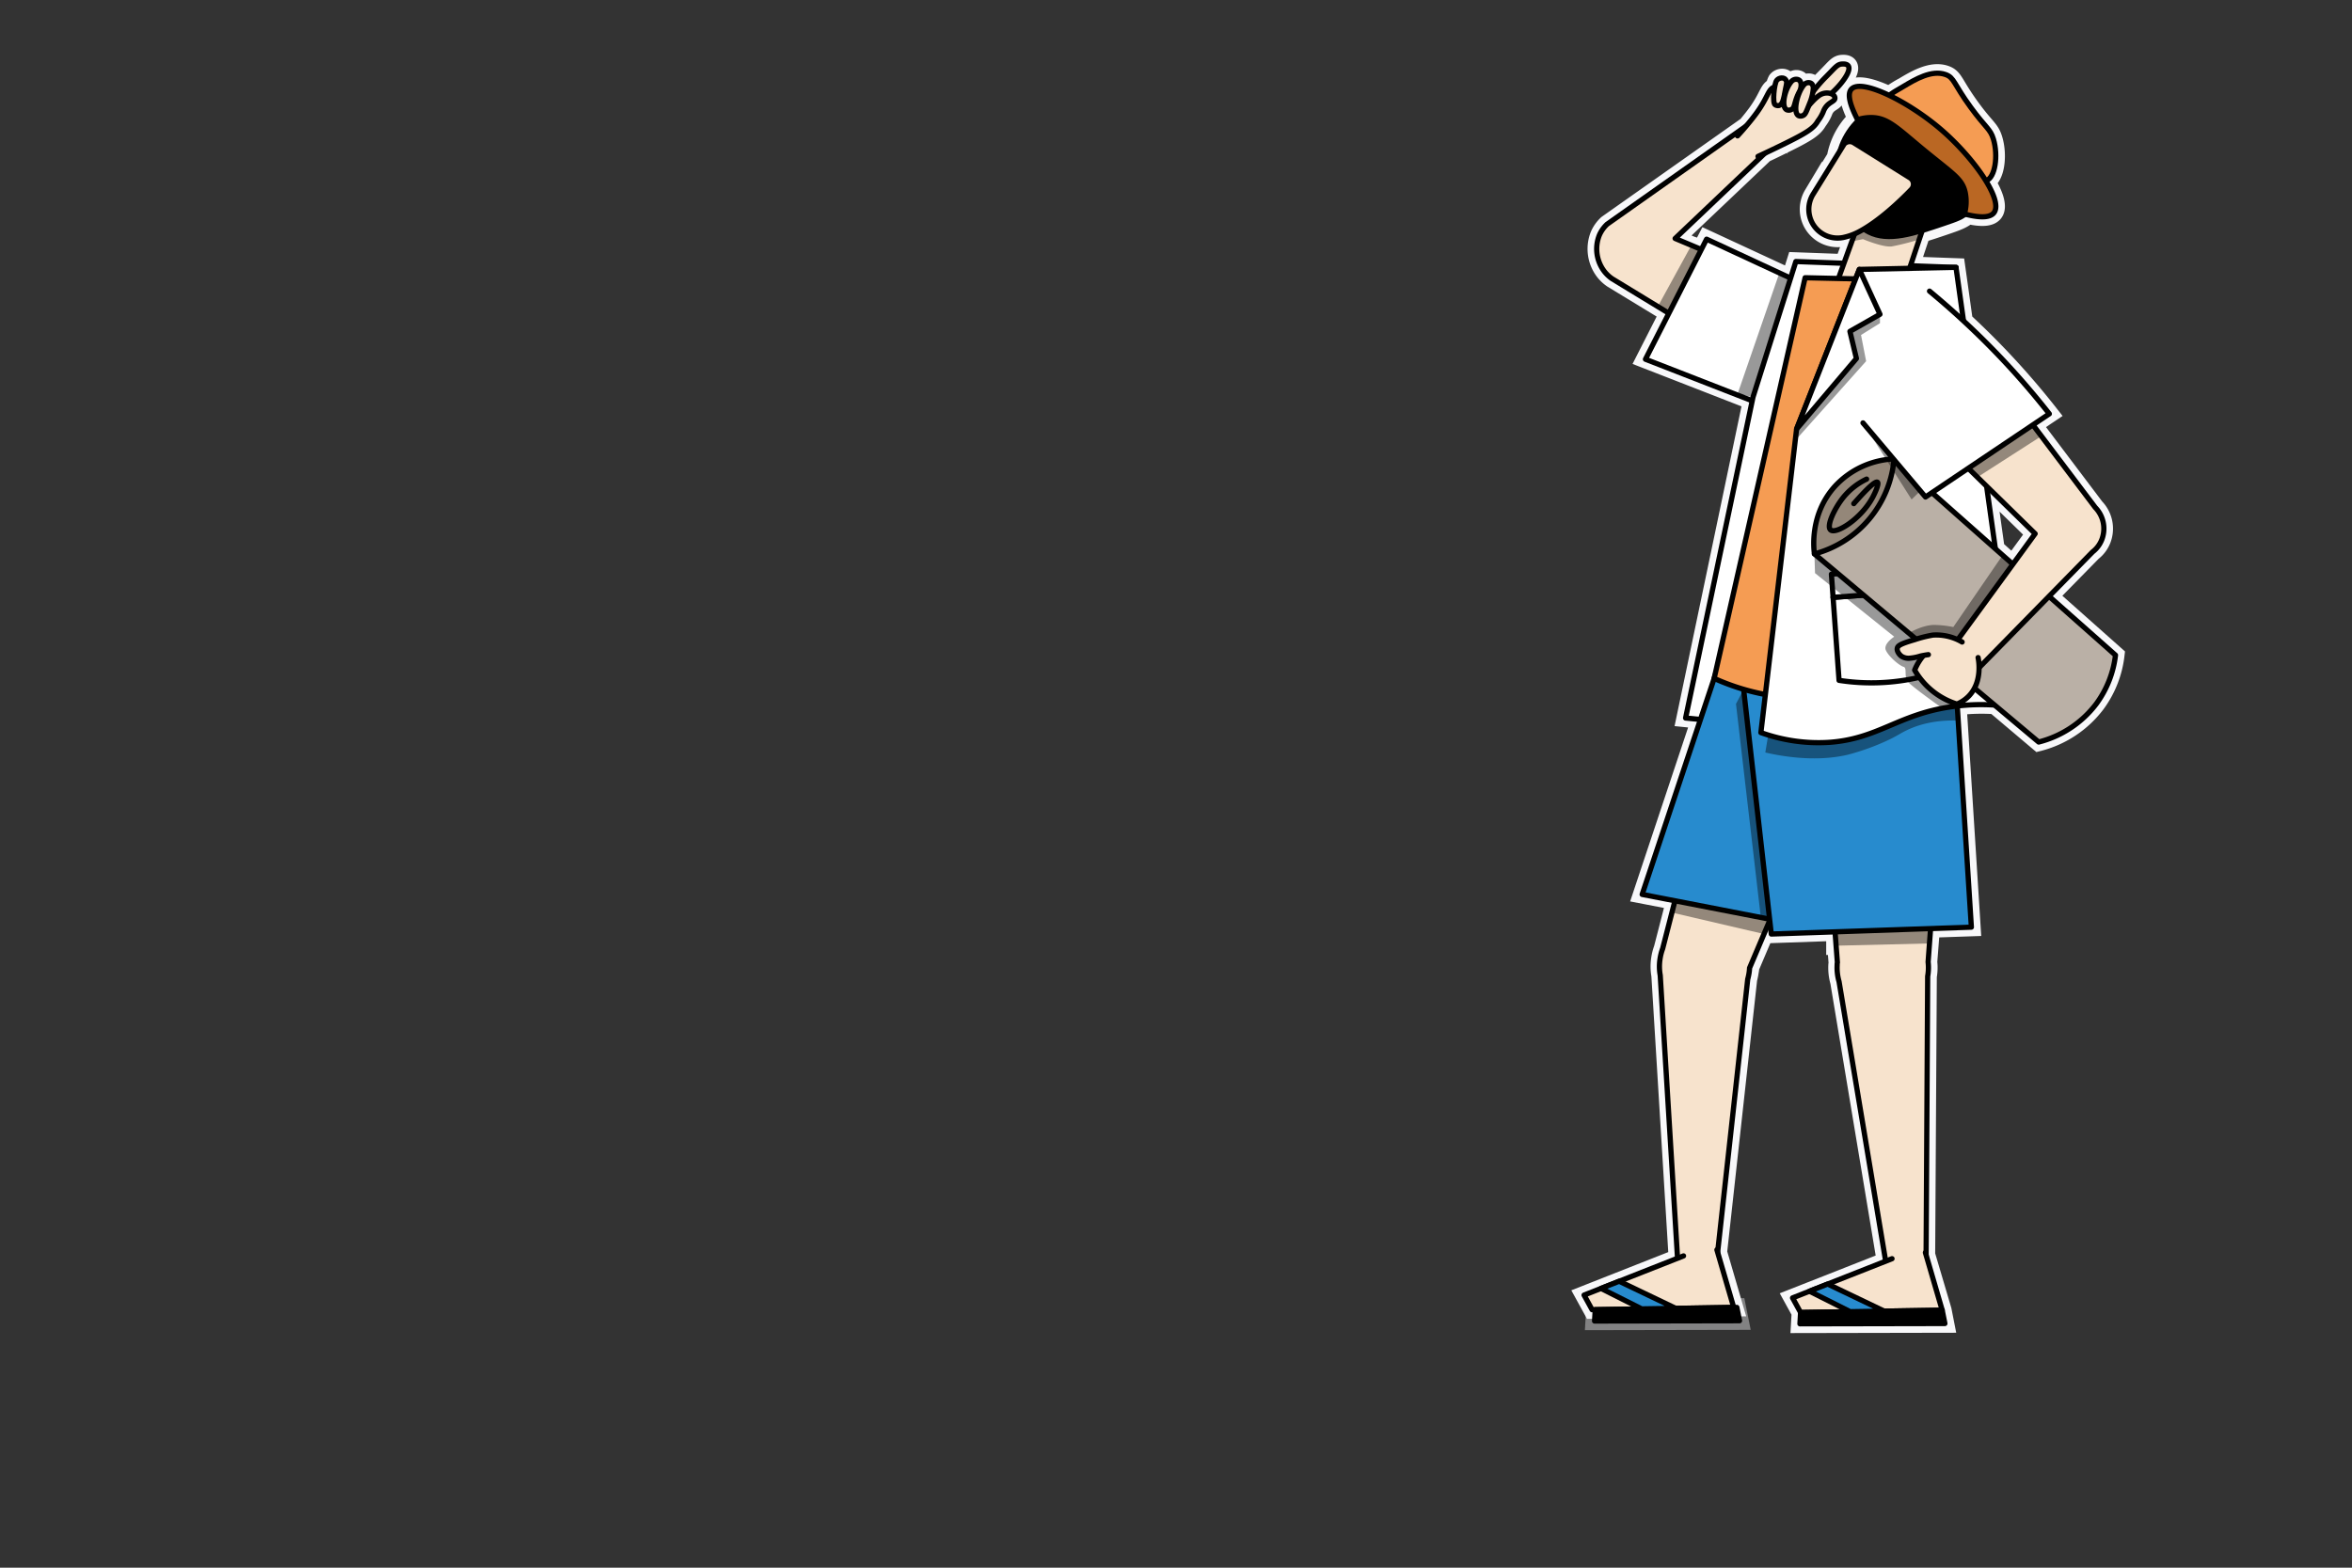 <svg id="레이어_1" data-name="레이어 1" xmlns="http://www.w3.org/2000/svg" viewBox="0 0 900 600"><rect x="0" y="0" width="900" height="600" fill="#333333" stroke="none"/><defs><style>.cls-1,.cls-11,.cls-2{fill:none;}.cls-1,.cls-2{stroke:#f8f8fa;stroke-miterlimit:10;stroke-width:7px;}.cls-2,.cls-9{opacity:0.4;}.cls-3{fill:#f7e3cd;}.cls-10,.cls-11,.cls-12,.cls-3,.cls-4,.cls-5,.cls-6,.cls-7,.cls-8{stroke:#000;stroke-linecap:round;stroke-linejoin:round;stroke-width:2px;}.cls-4{fill:#fff;}.cls-5{fill:#278bce;}.cls-6{fill:#f59c53;}.cls-7{fill:#948779;}.cls-8{fill:#bab0a6;}.cls-10{fill:#ba6723;}</style></defs><path class="cls-1" d="M784.1,228.19l16.62-16.95a10.93,10.93,0,0,0,3.91-5.83,11.6,11.6,0,0,0-2.88-11.19l-23.86-31.61,6.29-4.22a302.7,302.7,0,0,0-28.47-31.46c-1.44-1.38-2.87-2.74-4.31-4.06q-1.42-10.28-2.87-20.55l-17.47-.64,4.12-12.35c2.87-.84,5.84-1.84,8.91-2.88,4.65-1.58,7.11-2.45,9-4.21,6,1.38,8.74.67,9.88-.83,1.72-2.25.21-6.86-3.09-12.21l.14,0c3.47-1.16,4.67-9.6,2.76-15.91-1.2-4-2.91-4.24-8.67-12.15-6.61-9.09-6.26-11.37-9.64-12.57-5.33-1.9-11.63,1.86-16.1,4.54a37.52,37.52,0,0,0-5.42,3.47c-6.8-3.27-12.54-4.59-14.54-2.42-1.14,1.25-1.47,4.11,2.12,11.19a28.27,28.27,0,0,0-4.64,5.85,27.44,27.44,0,0,0-3.36,9.06l-8.78,14.19A11,11,0,0,0,705.28,90.9a23.71,23.71,0,0,0,4.38-1.39l-4.06,11.22-18.41-.68-2,6.4-2.61-1.21-1.68-.78h0L653,91.53c-.63,1.22-1.25,2.45-1.87,3.67l-3.95-1.31L641,91.27l34.25-32.53c2.23-1.05,4.31-2.05,6.22-3,10-4.86,12.57-6.54,14.22-9.45a15.54,15.54,0,0,0,2-3.42c1.41-4,4.57-3.69,4.48-5.4a2,2,0,0,0-1.5-1.6c4.11-3.65,7.93-8.81,6.61-10.69-.6-.84-2-.72-2.46-.69-1.79.15-2.53,1.37-6,4.88a66,66,0,0,0-5,5.71,10.28,10.28,0,0,0,.14-1.64,3.37,3.37,0,0,0-.28-.9c-.46-1.13-2.31-1.36-3.41,0a15.61,15.61,0,0,0-2.63,5.84l-.29-.41a18.33,18.33,0,0,1,1.11-2.58,5.53,5.53,0,0,0,.8-3.37,2.89,2.89,0,0,0-.28-.85c-.47-1.05-2.32-1.27-3.41,0a11.69,11.69,0,0,0-1.78,3l-.45-.24c.56-2.6.56-2.7,0-3.53s-2.45-.85-3.38.34a7,7,0,0,0-.78,2.54c-2.52.79-2.37,3.61-6.76,9.75-1.21,1.68-2.47,3.22-3.3,4.23-.25.31-.49.59-.74.88L615,85.78A12.66,12.66,0,0,0,612,90a14.16,14.16,0,0,0,2,14,13.34,13.34,0,0,0,2.93,2.71l17.36,10.57h0l4.22,2.58-8.94,17.57,40.85,15.91L645,274.81l5.66.57-22.3,66.94L641,344.76l-.12.48-1,4h0l-3.56,13.82a19.3,19.3,0,0,0-1,3.92,18.87,18.87,0,0,0,.07,6.28l6.62,108.28-35.76,14.1,3.07,5.59,19-.31h0l1.07,0,34.14-.55-6.15-21.09,11.51-104.52c.2-.75.37-1.52.5-2.31a18.9,18.9,0,0,0,.21-2l7.72-18.18.59,5.19,24.39-.84h0V362h.41l.49,6.44c0,.33-.08.66-.09,1a19.32,19.32,0,0,0,.73,6.31l17.81,107-22.16,8.73h0l-7,2.75h0l-6.48,2.55,3.07,5.59-.25,4.33,55.47-.11-1-5.1L737,480.21l.63-106.54a20.13,20.13,0,0,0,.27-2.38,18.85,18.85,0,0,0-.1-3.11l1-12.8,15.6-.53-5-79.07h0l-.36-5.57a78.71,78.71,0,0,1,14.33-.37L780.11,284a40,40,0,0,0,22-14.65,39.14,39.14,0,0,0,7.34-18.62ZM692.41,39.68a.68.68,0,0,0,.26.18l-.61.71C692.16,40.3,692.28,40,692.41,39.68Zm77.83,176.24h0L766.9,213,763.59,210q-1.67-11.94-3.34-23.87l18.5,18.1q-4.26,5.82-8.51,11.66Z"/><polygon class="cls-2" points="610.42 501.26 610.17 505.59 665.64 505.48 664.61 500.38 610.42 501.26"/><path class="cls-3" d="M695.52,114.16,641,91.27,678.53,55.6l-7.65-9.26L615,85.78A12.66,12.66,0,0,0,612,90a14.16,14.16,0,0,0,2,14,13.34,13.34,0,0,0,2.93,2.71l61.22,37.29Z"/><path class="cls-4" d="M707.62,116.87,687.44,160l-57.8-22.51q11.68-23,23.39-45.95Z"/><path class="cls-4" d="M645,274.81,670.79,152l16.4-51.91,61.34,2.27L733.26,283.61Z"/><polygon class="cls-3" points="702.05 110.55 712.95 80.42 735.95 87.02 725.83 117.33 702.05 110.55"/><path class="cls-3" d="M714.12,263.61a25.16,25.16,0,0,1-4.25,11.73l-40.39,95.13a18.9,18.9,0,0,1-.21,2c-.13.79-.3,1.56-.5,2.31L656.64,484.9l-14.52,0-6.83-111.63a18.87,18.87,0,0,1-.07-6.28,19.3,19.3,0,0,1,1-3.92l27-105.08a25.57,25.57,0,0,1,50.83,5.6Z"/><path class="cls-3" d="M745.45,264.74,737.8,368.18a18.85,18.85,0,0,1,.1,3.11,20.13,20.13,0,0,1-.27,2.38L737,486l-14.63,1.55L703.72,375.69a19.32,19.32,0,0,1-.73-6.31c0-.34,0-.67.09-1l-8-105.08a25.92,25.92,0,0,1,50.62-11.19A25.41,25.41,0,0,1,745.45,264.74Z"/><polygon class="cls-5" points="663.99 235.44 628.38 342.32 692.13 354.71 724.83 231.77 663.99 235.44"/><polygon class="cls-5" points="663.99 235.44 677.79 357.48 754.35 354.85 747.44 246.49 663.99 235.44"/><path class="cls-6" d="M690.73,106.3l-34.8,153.34a86,86,0,0,0,91.51-13.15Q743.9,177,740.37,107.43Z"/><path class="cls-4" d="M673.81,280.38q6.83-58.08,13.66-116.16l24-61.11,37-.79q11.79,84.29,23.57,168.56a80.81,80.81,0,0,0-25.86-.31c-19.91,3-27.64,12.17-46,13.53A65,65,0,0,1,673.81,280.38Z"/><path class="cls-4" d="M739.85,257.78c-1.28.39-3,.9-5.13,1.39a80.76,80.76,0,0,1-31,1.22q-1.14-15.87-2.29-31.75L737.56,226Z"/><rect class="cls-4" x="701.06" y="218.46" width="36.23" height="8.89" transform="translate(-14.21 52.47) rotate(-4.14)"/><path class="cls-7" d="M694.29,211.94c-.25-1.86-1.86-15.09,7.88-25.86a32.71,32.71,0,0,1,22.59-10.44s.77,5.61,1.19,11.72c.76,11-.16,13.37-.88,14.72-2.23,4.2-6.35,5.95-10.19,7.58A37.69,37.69,0,0,1,694.29,211.94Z"/><path class="cls-8" d="M780.11,284l-85.82-72a41.22,41.22,0,0,0,30.47-36.3l84.74,75.05a39.14,39.14,0,0,1-7.34,18.62A40,40,0,0,1,780.11,284Z"/><path class="cls-3" d="M804.63,205.41a10.93,10.93,0,0,1-3.91,5.83l-47.86,48.83-9.19-7.73q17.54-24,35.08-48.08l-48.52-47.48,27.09-21.42,44.43,58.86A11.6,11.6,0,0,1,804.63,205.41Z"/><path class="cls-4" d="M712.88,161.86l23.92,28.36,47.38-31.83a302.7,302.7,0,0,0-28.47-31.46c-5.87-5.64-11.69-10.8-17.37-15.5"/><polygon class="cls-9" points="731.48 191.16 712.88 161.86 734.83 187.88 731.48 191.16"/><path d="M753.36,82c-1.92,2-4.4,2.81-9.27,4.47-11.36,3.85-21.49,7.29-29.46,3.2-10.67-5.47-17.16-24.3-8.75-38.49,8.14-13.72,27-18.56,40.58-9.34C760.81,51.6,761.49,73.74,753.36,82Z"/><path class="cls-3" d="M705.42,55.54,693.74,74.41A11,11,0,0,0,705.28,90.9,22.67,22.67,0,0,0,710.76,89c8.08-4.07,16.58-12.31,20.63-16.51a2.87,2.87,0,0,0-.56-4.44l-21.46-13.4a2.89,2.89,0,0,0-4,.88Z"/><path class="cls-6" d="M760,69.16c-3.94,1.33-6.79-8.15-19.75-17.71C730.16,44,721.57,42.15,722,38.23c.19-1.77,2.34-2.75,6.38-5.16,4.47-2.68,10.77-6.44,16.1-4.54,3.38,1.2,3,3.48,9.64,12.57,5.76,7.91,7.47,8.15,8.67,12.15C764.68,59.56,763.48,68,760,69.16Z"/><path class="cls-4" d="M711.48,103.11l7.9,17.18-11.5,6.54q1.23,5.19,2.48,10.38l-22.89,27Z"/><path class="cls-10" d="M763,81.41c-1.23,1.61-4.33,2.31-11.31.48a17.35,17.35,0,0,0,.32-8.15c-1.19-5.5-4.73-7.14-16.81-17.13-9.62-8-13-11.55-19.13-11.62a16.86,16.86,0,0,0-5.27.81c-3.85-7.44-3.53-10.4-2.36-11.68,3.87-4.22,21.83,4.72,34.35,15.49C755,60.11,766.73,76.47,763,81.41Z"/><path class="cls-3" d="M707.24,25.2c1.93,2.74-7.13,12.51-12,14.3-.53.2-2.31.86-2.92.13a1.68,1.68,0,0,1-.21-1.58,6.3,6.3,0,0,1,.49-1.31,53.62,53.62,0,0,1,6.13-7.35c3.5-3.51,4.24-4.73,6-4.88C705.22,24.48,706.64,24.36,707.24,25.2Z"/><path class="cls-3" d="M664.87,52c1.1-1.19,2.54-2.79,4.14-4.74.83-1,2.09-2.55,3.3-4.23,4.41-6.16,4.24-9,6.8-9.76,2.06-.63,4.12.61,5.13,1.21,0,0,2,1.21,6,8.28h0s3.34-4.48,5.89-6.24,5.88-.77,6,.93-3.07,1.44-4.48,5.4a15.54,15.54,0,0,1-2,3.42c-1.65,2.91-4.25,4.59-14.22,9.45-2.6,1.27-5.52,2.66-8.72,4.14"/><path class="cls-3" d="M679.34,40.17c-1.25-.6-.42-8.21.51-9.39s2.79-1.19,3.38-.34.6.93,0,3.64S682.39,41.61,679.34,40.17Z"/><path class="cls-3" d="M683.66,42c-2.23-1.24-.68-7.91,1.83-10.81,1.09-1.26,2.94-1,3.41,0a2.89,2.89,0,0,1,.28.85,5.53,5.53,0,0,1-.8,3.37c-2,3.89-1.38,6-3.11,6.6A2.06,2.06,0,0,1,683.66,42Z"/><path class="cls-3" d="M688.25,44.28c-2.29-1.19-.64-8.51,1.94-11.71,1.1-1.37,2.95-1.14,3.41,0a3.37,3.37,0,0,1,.28.9,17.52,17.52,0,0,1-1.36,5.94c-1.41,3.57-1.71,4.5-2.75,4.86A2,2,0,0,1,688.25,44.28Z"/><path class="cls-3" d="M756.93,251.68c.22,1.09,1.74,9.27-3.57,14.74a13.4,13.4,0,0,1-4.54,3.05,28.54,28.54,0,0,1-16.17-13,20.3,20.3,0,0,1,2.89-5,19.47,19.47,0,0,1,3.35-3.38A17.3,17.3,0,0,1,749,244.81"/><path class="cls-3" d="M750.81,245.72a19.58,19.58,0,0,0-11.14-2.66,45.84,45.84,0,0,0-7,1.76c-5.53,1.6-6.47,2.34-6.66,3.25-.25,1.17.75,2.47,1.61,3.1a5,5,0,0,0,3.28.73,19.11,19.11,0,0,0,4-.82c1.31-.29,2.38-.45,3-.53"/><path class="cls-11" d="M714.26,183.37a25.73,25.73,0,0,0-9,7.11c-3.19,4-6.5,10.78-4.79,12.33,2,1.79,11.42-4,15.95-12.17,1.17-2.11,2.67-5.56,2-6.07-1-.66-5.41,4.05-9.06,8.18"/><polyline class="cls-3" points="736.76 479.41 743.19 501.45 689 502.33 685.93 496.74 723.99 481.74"/><polygon class="cls-12" points="689 502.33 688.75 506.66 744.22 506.55 743.19 501.45 689 502.33"/><polygon class="cls-5" points="707.99 502.02 692.41 494.19 699.37 491.44 721.01 501.81 707.99 502.02"/><polyline class="cls-3" points="656.98 478.34 663.41 500.38 609.22 501.26 606.15 495.67 644.21 480.67"/><polygon class="cls-12" points="610.42 501.26 610.17 505.59 665.64 505.48 664.61 500.38 610.42 501.26"/><polygon class="cls-5" points="628.2 500.95 612.63 493.12 619.59 490.37 641.23 500.74 628.2 500.95"/><polygon class="cls-9" points="685.17 106.45 680.88 104.46 664.87 150.82 670.79 151.96 685.17 106.45"/><polygon class="cls-9" points="638.58 119.91 651.16 95.2 647.21 93.89 634.36 117.33 638.58 119.91"/><polygon class="cls-9" points="753.17 179.22 756.66 182.64 781.14 166.92 777.54 162.6 753.17 179.22"/><polygon class="cls-9" points="702.18 356.64 702.18 361.95 738.33 361.08 738.33 355.4 702.18 356.64"/><polygon class="cls-9" points="640.97 344.76 639.81 349.27 675 357.48 677.07 351.12 640.97 344.76"/><path class="cls-9" d="M676.61,281.29,675.5,288c4.28,1,18.38,4,31.64.84a89.93,89.93,0,0,0,15.74-5.75c3.62-1.76,4.31-2.44,6.77-3.61,4.15-2,10.48-4,19.66-3.7l-.49-6.31-20.52,5.95-9.14,4.73-11.85,3.46L696,284l-13.88-1.1Z"/><path class="cls-9" d="M730.46,242.29s5.62-3.43,10.47-3.09a40.27,40.27,0,0,1,6.51.79l18.89-27.53,3.91,3.46L749,244.81s-6.32-2.39-9.36-1.75-7,1.76-7,1.76Z"/><polygon class="cls-9" points="687.47 168.01 714.08 138.23 712.13 128.21 719.38 123.68 719.38 120.29 707.88 126.83 710.36 137.21 687.47 164.22 687.47 168.01"/><path class="cls-9" d="M667.2,263.8q-1.47,2.81-2.92,5.61,4.77,41,9.53,81.93l3.26-.22Z"/><path class="cls-9" d="M694.29,211.94l.23,7.41,30.31,24.34s-4.32,2.73-3.19,5.21,5.19,5.87,6.77,6.32-.19,3.91,2.05,6.13,12.8,9.74,12.8,9.74l3-.52,1.2-1.58s-9.69-4.84-12.3-7.64-2.49-4.9-2.49-4.9l2.89-5s-4.28,1.13-6.23,0a11.67,11.67,0,0,1-3.26-3.29l1.49-1.45,5.17-1.8Z"/><path class="cls-9" d="M708.62,92.38l4.26-.85s7.57,3.21,11,2.79a94.49,94.49,0,0,0,11-2.82L736,87,720.22,88.4,713.61,87l-5,2.91Z"/></svg>